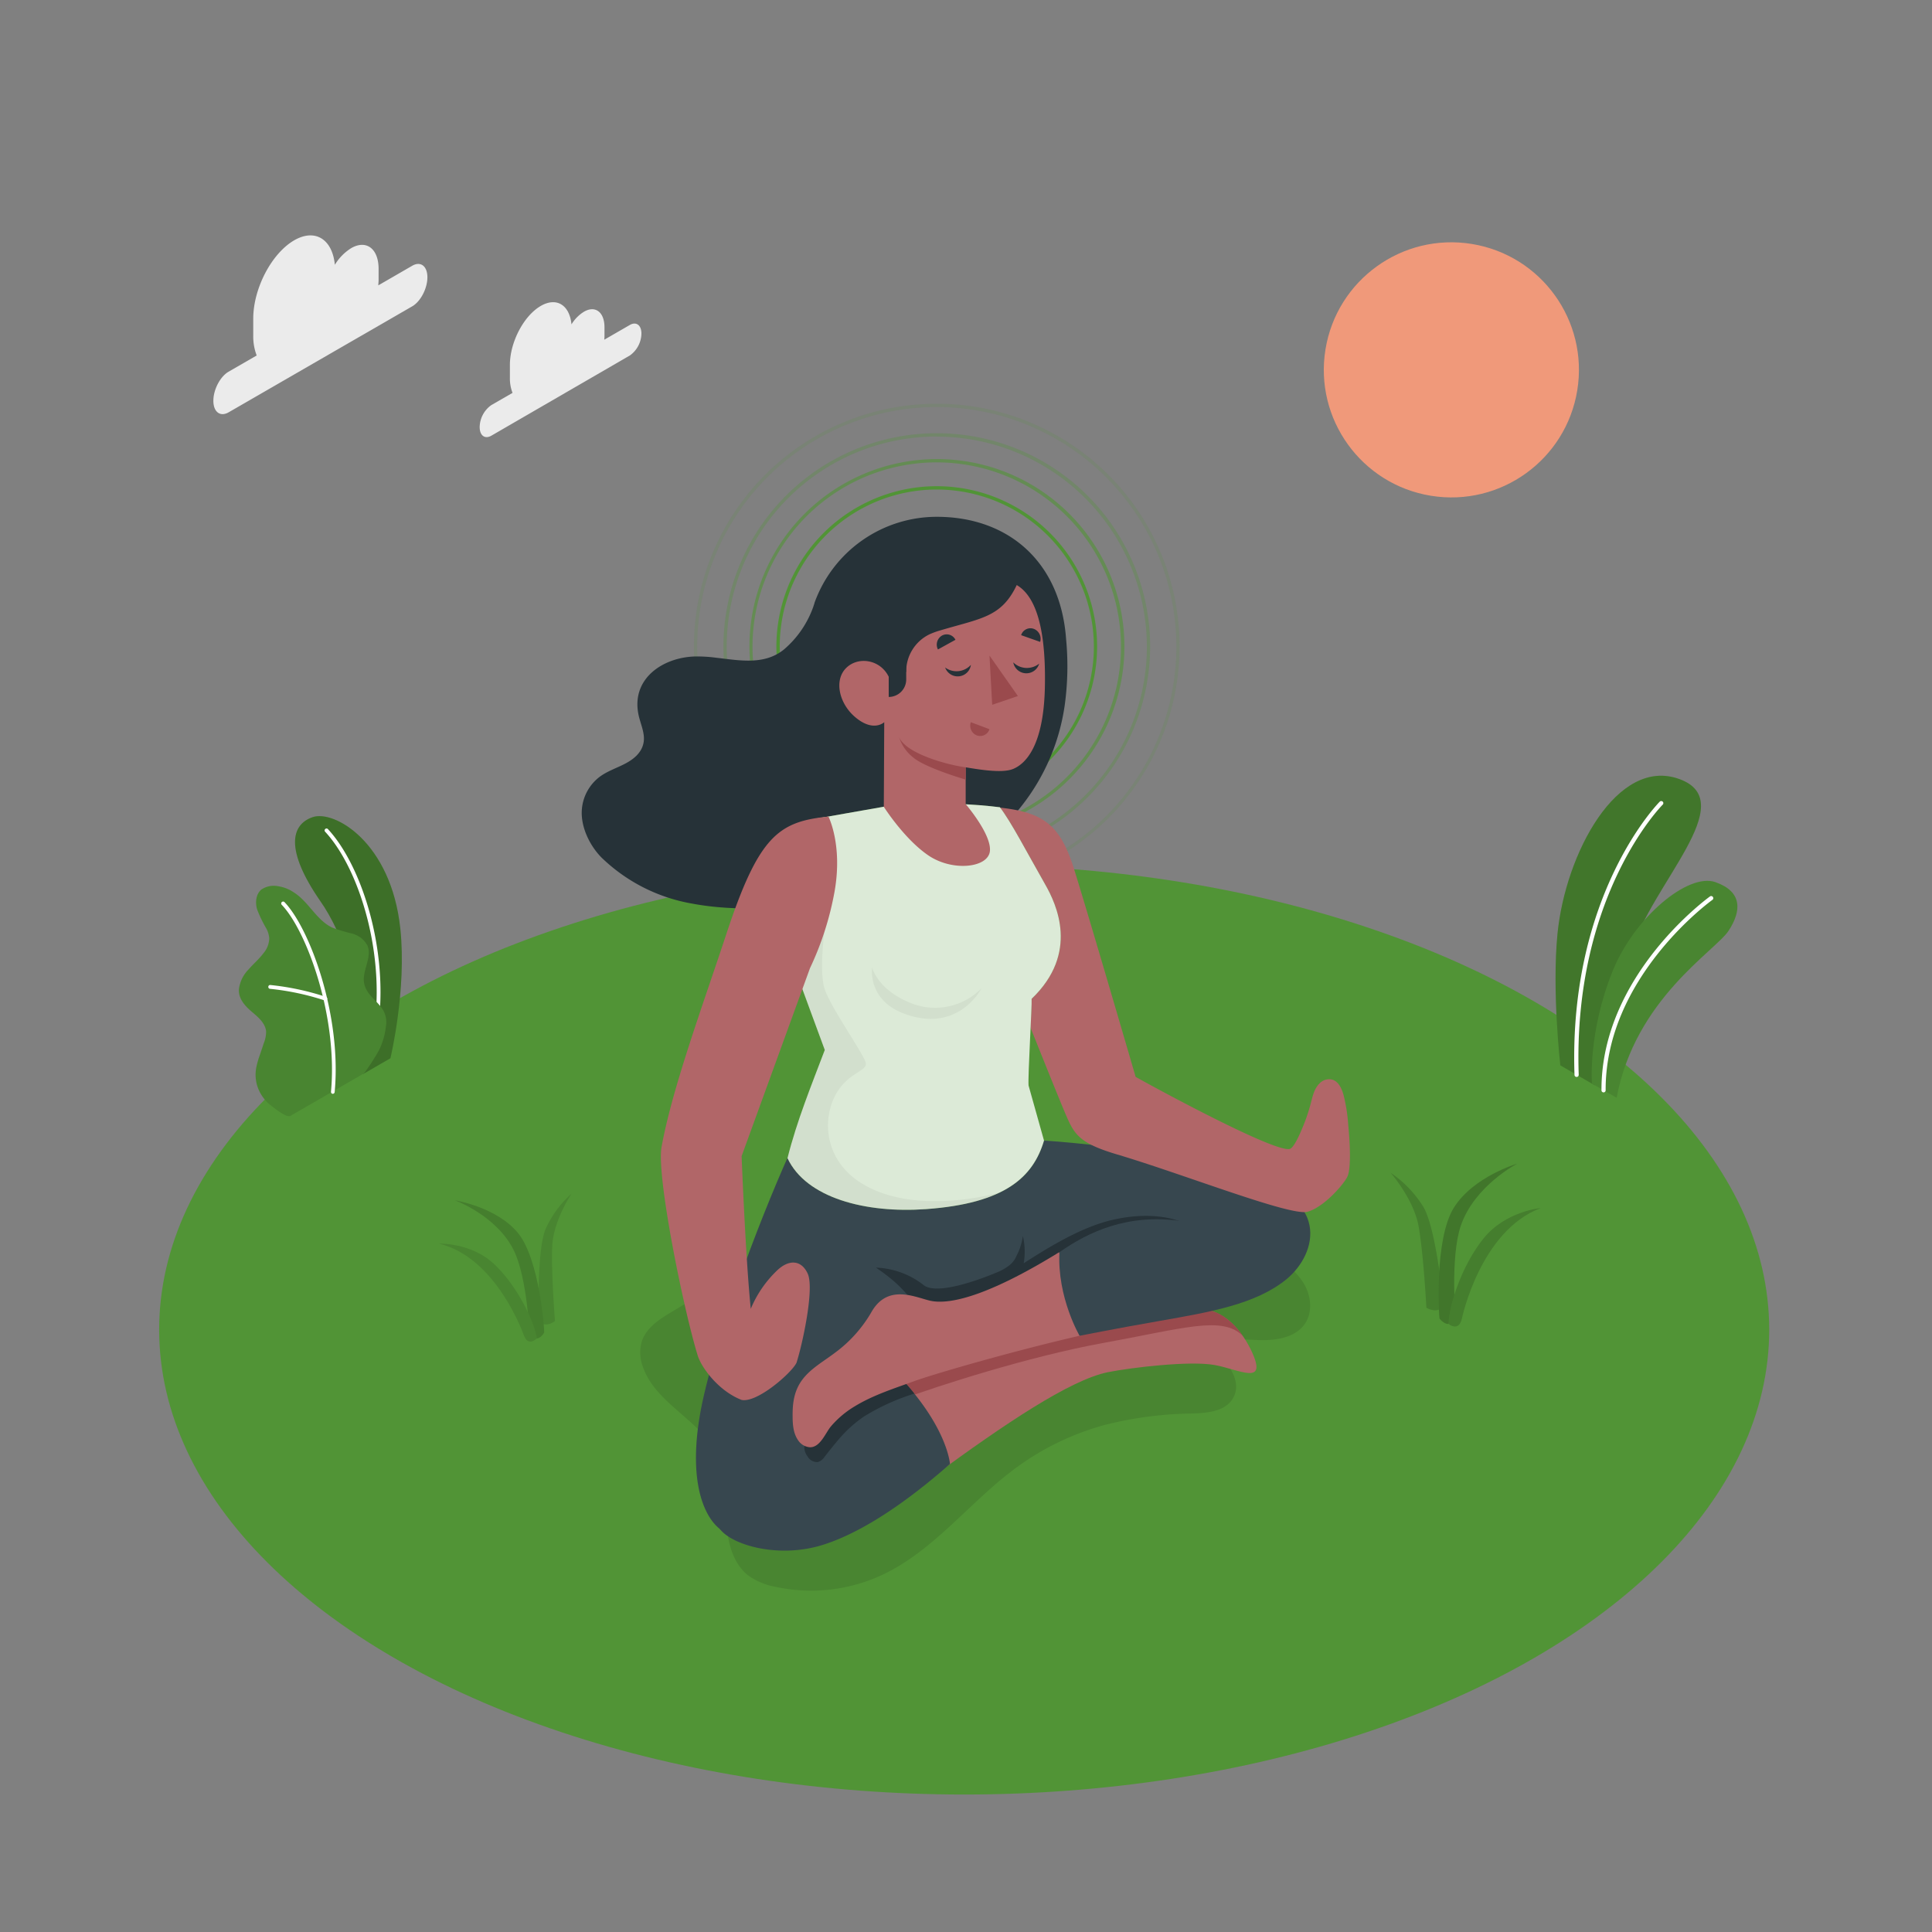 <svg xmlns="http://www.w3.org/2000/svg" viewBox="0 0 500 500"><rect x="0" y="0" width="500" height="500" fill="#808080" stroke="none"/><g id="freepik--Floor--inject-37"><ellipse id="freepik--floor--inject-37" cx="249.53" cy="344.13" rx="208.34" ry="120.29" style="fill:#519436"></ellipse></g><g id="freepik--Shadow--inject-37"><path id="freepik--shadow--inject-37" d="M174,339.42c-3.22,1.91-6.69,4.11-7.88,7.66a10.4,10.4,0,0,0,.28,6.72c3.37,9.68,15.44,13.92,19.54,23.31,2.17,5,1.76,10.62,2,16s1.46,11.34,5.75,14.66a17.62,17.62,0,0,0,7.09,2.92,43.57,43.57,0,0,0,27.42-3.05c13.55-6.31,22.84-19.06,34.9-27.88a69.47,69.47,0,0,1,22.87-11,96.37,96.37,0,0,1,22.32-2.94c4-.11,8.68-.46,10.75-3.86,2.9-4.77-2-10.41-6.34-13.87,3.9-2.07,8.6-1.44,13-1.28s9.47-.56,12-4.2c2.12-3.09,1.6-7.42-.37-10.6s-5.14-5.42-8.34-7.35c-25.27-15.26-56.41-16.51-85.9-15.31-7.07.29-14.22.71-21,2.82C204.16,317.84,190,330,174,339.42Z" style="opacity:0.1"></path></g><g id="freepik--Clouds--inject-37"><g id="freepik--clouds--inject-37"><path d="M106.68,68.78l-8.77,5.07c0-.45.07-.9.07-1.34V69.58c0-5.22-3.17-7.62-7.09-5.36a13,13,0,0,0-4.23,4.31c-.64-6.62-5.1-9.46-10.52-6.34-5.85,3.39-10.6,12.46-10.6,20.27v4.39A13.84,13.84,0,0,0,66.43,92l-7.28,4.2c-2.17,1.26-3.93,4.62-3.93,7.52s1.76,4.22,3.93,3l47.53-27.44c2.17-1.25,3.93-4.62,3.93-7.52S108.85,67.53,106.68,68.78Z" style="fill:#ebebeb"></path><path d="M163,84.1l-6.62,3.82a8.51,8.51,0,0,0,.06-1V84.7c0-3.94-2.4-5.75-5.35-4a9.73,9.73,0,0,0-3.19,3.25c-.49-5-3.85-7.14-7.94-4.78-4.42,2.55-8,9.4-8,15.29v3.32a10.47,10.47,0,0,0,.68,3.9l-5.5,3.17a7.12,7.12,0,0,0-3,5.67c0,2.19,1.33,3.19,3,2.25L163,92a7.12,7.12,0,0,0,3-5.68C166,84.16,164.67,83.15,163,84.1Z" style="fill:#ebebeb"></path></g></g><g id="freepik--Sun--inject-37"><circle id="freepik--sun--inject-37" cx="375.6" cy="95.72" r="33.01" transform="translate(220.95 451.13) rotate(-80.78)" style="fill:#f0997a"></circle></g><g id="freepik--Plants--inject-37"><g id="freepik--plants--inject-37"><path d="M93.9,278l7.14-4.12s4.25-17.67,2.56-33.57c-2.38-22.34-17.09-30.75-22.69-28.83s-7.21,8.43,2,21.74C88.42,241.05,95.12,257.41,93.9,278Z" style="fill:#519436"></path><path d="M93.9,278l7.14-4.12s4.25-17.67,2.56-33.57c-2.38-22.34-17.09-30.75-22.69-28.83s-7.21,8.43,2,21.74C88.42,241.05,95.12,257.41,93.9,278Z" style="opacity:0.25"></path><path d="M96.86,269.3h-.07a.49.49,0,0,1-.39-.58c3.91-20.62-3.29-43.78-12.21-53.42a.5.5,0,1,1,.73-.67C94,224.43,101.34,248,97.37,268.89A.5.5,0,0,1,96.86,269.3Z" style="fill:#fff"></path><path d="M75.19,288.78c-1.13.58-4.13-2-5-2.62A10.55,10.55,0,0,1,66.94,282a9.8,9.8,0,0,1-.57-5.93,22.41,22.41,0,0,1,.9-3.1c.34-1,.68-2,1-3a7.81,7.81,0,0,0,.6-3c-.16-2.09-1.94-3.64-3.55-5-1.79-1.49-3.63-3.42-3.49-5.92a8.86,8.86,0,0,1,2.47-5.13c1.27-1.46,2.76-2.72,3.92-4.27a6.13,6.13,0,0,0,1.46-3.83,6.39,6.39,0,0,0-.72-2.47,33.45,33.45,0,0,1-2.42-5c-.52-1.78-.32-3.95,1.11-5.14a5.73,5.73,0,0,1,4.36-.85A9.73,9.73,0,0,1,76,230.93c3.87,2.41,5.9,7.23,10,9.14a41.21,41.21,0,0,0,5,1.51,6.34,6.34,0,0,1,4.07,3.09c1.39,3.18-1.68,6.84-.75,10.18.81,3,3.58,4.21,5,6.9a6.19,6.19,0,0,1,.55,3.84A18.24,18.24,0,0,1,98,271.94a57.26,57.26,0,0,1-3.81,5.86Z" style="fill:#519436"></path><path d="M75.19,288.78c-1.13.58-4.13-2-5-2.62A10.55,10.55,0,0,1,66.94,282a9.8,9.8,0,0,1-.57-5.93,22.41,22.41,0,0,1,.9-3.1c.34-1,.68-2,1-3a7.81,7.81,0,0,0,.6-3c-.16-2.09-1.94-3.64-3.55-5-1.79-1.49-3.63-3.42-3.49-5.92a8.86,8.86,0,0,1,2.47-5.13c1.27-1.46,2.76-2.72,3.92-4.27a6.13,6.13,0,0,0,1.46-3.83,6.39,6.39,0,0,0-.72-2.47,33.45,33.45,0,0,1-2.42-5c-.52-1.78-.32-3.95,1.11-5.14a5.73,5.73,0,0,1,4.36-.85A9.73,9.73,0,0,1,76,230.93c3.87,2.41,5.9,7.23,10,9.14a41.21,41.21,0,0,0,5,1.51,6.34,6.34,0,0,1,4.07,3.09c1.39,3.18-1.68,6.84-.75,10.18.81,3,3.58,4.21,5,6.9a6.19,6.19,0,0,1,.55,3.84A18.24,18.24,0,0,1,98,271.94a57.26,57.26,0,0,1-3.81,5.86Z" style="opacity:0.1"></path><path d="M86.12,283.08h0a.5.5,0,0,1-.46-.54c1.81-19.6-6.35-41.76-12.77-48.4a.5.5,0,0,1,.72-.69c6.54,6.77,14.87,29.3,13,49.18A.5.5,0,0,1,86.12,283.08Z" style="fill:#fff"></path><path d="M84.17,258.91l-.14,0a67,67,0,0,0-14.14-3,.49.49,0,0,1-.45-.54.48.48,0,0,1,.54-.45A67.7,67.7,0,0,1,84.37,258a.49.49,0,0,1,.29.63A.5.5,0,0,1,84.17,258.91Z" style="fill:#fff"></path></g><g id="freepik--plants--inject-37"><path d="M412.76,280.89l-8.95-5.17s-2.19-19.17-.74-34c2.05-20.87,15.53-46,31.6-40.08s-7.37,27.15-12.59,44.85S412.76,280.89,412.76,280.89Z" style="fill:#519436"></path><path d="M412.76,280.89l-8.95-5.17s-2.19-19.17-.74-34c2.05-20.87,15.53-46,31.6-40.08s-7.37,27.15-12.59,44.85S412.76,280.89,412.76,280.89Z" style="opacity:0.2"></path><path d="M408.05,278.71h0a.54.54,0,0,0,.52-.56c-1.57-46.36,21.51-69.68,21.74-69.91a.54.54,0,0,0,0-.77.55.55,0,0,0-.77,0c-.23.23-23.65,23.89-22.06,70.72A.54.54,0,0,0,408.05,278.71Z" style="fill:#fff"></path><path d="M418.39,284.11,412,280.43s-1.08-13.15,5.37-29.14c5.61-13.91,19.54-25.45,26.55-23s6.84,7.4,3.42,12.61S423.16,258.51,418.39,284.11Z" style="fill:#519436"></path><path d="M418.39,284.11,412,280.43s-1.08-13.15,5.37-29.14c5.61-13.91,19.54-25.45,26.55-23s6.84,7.4,3.42,12.61S423.16,258.51,418.39,284.11Z" style="opacity:0.1"></path><path d="M415,282.71h0a.54.54,0,0,0,.54-.54c-.13-29.31,27.4-49.13,27.68-49.32a.55.55,0,0,0-.63-.89c-.28.2-28.26,20.34-28.13,50.21A.54.54,0,0,0,415,282.71Z" style="fill:#fff"></path></g><g id="freepik--Grass--inject-37"><path d="M139.45,341.88s-.62-18.4,1.79-23.91a27,27,0,0,1,6.68-9.05s-4.7,6.92-5,13.57.71,19.39.71,19.39S141.13,343.91,139.45,341.88Z" style="fill:#519436"></path><path d="M139.45,341.88s-.62-18.4,1.79-23.91a27,27,0,0,1,6.68-9.05s-4.7,6.92-5,13.57.71,19.39.71,19.39S141.13,343.91,139.45,341.88Z" style="opacity:0.1"></path><path d="M138.89,346.39s1,.06,1.94-1.51c.12-.61-1.21-19-6.77-25.77s-16.33-8.47-16.33-8.47,10.78,3.9,15.24,12.95c3.48,7.06,4.11,22,4.11,22Z" style="fill:#519436"></path><path d="M138.89,346.39s1,.06,1.94-1.51c.12-.61-1.21-19-6.77-25.77s-16.33-8.47-16.33-8.47,10.78,3.9,15.24,12.95c3.48,7.06,4.11,22,4.11,22Z" style="opacity:0.15"></path><path d="M135.59,345.63s-7-20.23-22-23.78c0,0,8.45-.34,14.48,5.46s10.22,14.83,10.86,19.08C138.89,346.39,136.75,348.67,135.59,345.63Z" style="fill:#519436"></path><path d="M135.59,345.63s-7-20.23-22-23.78c0,0,8.45-.34,14.48,5.46s10.22,14.83,10.86,19.08C138.89,346.39,136.75,348.67,135.59,345.63Z" style="opacity:0.1"></path></g><g id="freepik--grass--inject-37"><path d="M373.63,337.85s-1.91-19.92-5.27-25.52a29.38,29.38,0,0,0-8.47-8.82s6,6.81,7.26,13.93,2,21,2,21S372.1,340.28,373.63,337.85Z" style="fill:#519436"></path><path d="M373.63,337.85s-1.91-19.92-5.27-25.52a29.38,29.38,0,0,0-8.47-8.82s6,6.81,7.26,13.93,2,21,2,21S372.1,340.28,373.63,337.85Z" style="opacity:0.15"></path><path d="M374.86,342.63s-1,.2-2.3-1.36c-.22-.63-1.36-20.63,3.69-28.71s16.42-11.41,16.42-11.41-11.08,5.71-14.62,16.08c-2.76,8.1-1.35,24.33-1.35,24.33Z" style="fill:#519436"></path><path d="M374.86,342.63s-1,.2-2.3-1.36c-.22-.63-1.36-20.63,3.69-28.71s16.42-11.41,16.42-11.41-11.08,5.71-14.62,16.08c-2.76,8.1-1.35,24.33-1.35,24.33Z" style="opacity:0.2"></path><path d="M378.31,341.35s4.69-22.78,20.43-28.71c0,0-9.15.81-14.84,7.91s-8.94,17.41-9,22.08C374.86,342.63,377.49,344.79,378.31,341.35Z" style="fill:#519436"></path><path d="M378.31,341.35s4.69-22.78,20.43-28.71c0,0-9.15.81-14.84,7.91s-8.94,17.41-9,22.08C374.86,342.63,377.49,344.79,378.31,341.35Z" style="opacity:0.15"></path></g></g><g id="freepik--Character--inject-37"><g id="freepik--character--inject-37"><g id="freepik--Sence--inject-37"><path d="M242.44,208.83a41.5,41.5,0,1,1,41.49-41.49A41.54,41.54,0,0,1,242.44,208.83Zm0-82.14a40.65,40.65,0,1,0,40.65,40.65A40.69,40.69,0,0,0,242.44,126.69Z" style="fill:#519436"></path><g style="opacity:0.15"><path d="M242.44,230.17a62.84,62.84,0,1,1,62.83-62.83A62.91,62.91,0,0,1,242.44,230.17Zm0-124.83a62,62,0,1,0,62,62A62.06,62.06,0,0,0,242.44,105.34Z" style="fill:#519436"></path></g><g style="opacity:0.3"><path d="M242.44,222.54a55.21,55.21,0,1,1,55.21-55.2A55.27,55.27,0,0,1,242.44,222.54Zm0-109.57a54.37,54.37,0,1,0,54.37,54.37A54.43,54.43,0,0,0,242.44,113Z" style="fill:#519436"></path></g><g style="opacity:0.6"><path d="M242.44,215.85A48.52,48.52,0,1,1,291,167.34,48.57,48.57,0,0,1,242.44,215.85Zm0-96.19a47.68,47.68,0,1,0,47.67,47.68A47.73,47.73,0,0,0,242.44,119.66Z" style="fill:#519436"></path></g></g><path d="M275.9,165.34c-1.44-19.9-14.9-31.59-33.46-31.59a33.63,33.63,0,0,0-31.67,22.33h0l0,.09c-.11.3-.21.61-.31.92a25.89,25.89,0,0,1-7.58,11c-5.08,4.1-11.42,2.83-17.55,2.13a36.49,36.49,0,0,0-5.67-.32c-8.13.31-16.18,5.66-14.47,14.79.48,2.57,1.87,5.09,1.34,7.64s-2.58,4.17-4.75,5.31-4.57,1.91-6.55,3.37a11.75,11.75,0,0,0-4.64,8.4c-.39,4.53,2.05,9.53,5.21,12.65a44.62,44.62,0,0,0,23.33,11.79c9.68,1.83,19.85,1.36,29.66.44a96.71,96.71,0,0,0,11.09-1.69c16.66-3.56,36.71-13.79,44.39-23.87a54.51,54.51,0,0,0,11.26-26.08A74,74,0,0,0,275.9,165.34Z" style="fill:#263238"></path><path d="M206.28,294.34c-5.41,10.93-18.76,43.8-24.06,66.54-4.95,21.29-.18,31.45,4,34.76,6.58,5.17,22.6,8.45,35.1-18.16,3.91-8.32,18.63-34,18.63-34s10.9-3.93,14.65-6.87c0,0,36.35,1.06,54-2.56s28.5-23.51,20.9-26.85C317.12,301.74,297,296.9,267.7,295Z" style="fill:#37474f"></path><path d="M287.88,315.71c-7.95,1.84-16.24,6.91-22.94,11.22a17.77,17.77,0,0,0-.22-7.05,16,16,0,0,1-1.66,5.16c-.8,1.93-2.34,2.93-4.19,3.88,0,0-15.22,6.8-19.68,3.78a21.23,21.23,0,0,0-12.5-4.64c3.8,2.56,14.82,10.45,10.91,19.6l2.39-4.2s10.9-3.93,14.65-6.87c0,0,20.32.59,37.95-.62l12.88-19.83S298.94,313.14,287.88,315.71Z" style="fill:#263238"></path><path d="M257,348.76c6.13-1.7,11.16-3.4,13.17-7.06s6.7-7.6,14.37-4c8.71,4,18.46,1.33,25.35,1.08s11.69,5.85,14.11,11.11c4.07,8.87-3.26,4.52-9.69,3.37s-21.56.66-27.59,1.86c-9.87,2-26.94,13.57-45.11,26.88,0,0-9.82-21.76-11.06-25.61C230.56,356.35,250.89,350.47,257,348.76Z" style="fill:#b16668"></path><path d="M321.63,345.69c-2.69-3.85-6.64-7.14-11.73-6.95-6.89.25-16.64,3-25.35-1.08-7.67-3.56-12.37.38-14.37,4s-7,5.36-13.17,7.06-26.45,7.59-26.45,7.59c.39,1.2.79,2.21,2.4,5.95,9.82-3.62,33.23-11.16,52.24-14.64C306.48,343.76,316.24,340.45,321.63,345.69Z" style="fill:#9a4a4d"></path><path d="M186.26,395.64c3,4.13,15.11,7.85,26.82,4.13,13-4.13,26.49-15.37,32.77-20.89,0,0-.54-8.82-12-21.45a206.78,206.78,0,0,0-20,8.86c-8.45,15.72-20.28,11.63-23.5,17.2C185,392.78,186.26,395.64,186.26,395.64Z" style="fill:#37474f"></path><path d="M217,372.57a32.71,32.71,0,0,1,6.63-6,56.82,56.82,0,0,1,13-5.9q-1.27-1.59-2.77-3.26-7,2.67-13.87,5.88c-2.32,1.08-4.54,1.71-6.51,3.4a20.66,20.66,0,0,0-4.45,5.36,5.08,5.08,0,0,0-.87,2.81,4.24,4.24,0,0,0,.83,2.05,2.85,2.85,0,0,0,2.72,1.47,3.49,3.49,0,0,0,1.75-1.44C214.6,375.49,215.78,374,217,372.57Z" style="fill:#263238"></path><path d="M274.11,324.07c-16.38,10.12-27.71,14-33.65,12.49-4-1-10.89-4.26-15,3.12A34.42,34.42,0,0,1,216,350.16c-2.81,2.14-6.19,4-8.35,6.89s-2.56,6.1-2.52,9.49c0,2.13.18,4.38,1.38,6.14a4,4,0,0,0,3.15,1.87c2.62,0,3.94-3.64,5.34-5.35a24.71,24.71,0,0,1,6.25-5.27c4.78-2.91,10.16-4.59,15.38-6.5,5.51-2,26.39-8,43.43-11.89Z" style="fill:#b16668"></path><path d="M321.76,304.84c22.43,4.46,19.6,19.44,11,26.37-7.87,6.3-19.33,8.31-32.36,10.59s-21,3.9-21,3.9-5.82-9.9-5.22-21.63c7.5-5.26,17.68-10.08,31.53-8.05Z" style="fill:#37474f"></path><path d="M258.71,209c11.42,1.27,15.73,4.47,19.36,16.24,4,12.82,15.83,53.45,15.83,53.45,4,2.28,37.21,20.37,40.09,18.57,1.21-.76,2.72-4.52,3.27-5.84a46.2,46.2,0,0,0,2-6c.48-1.83.88-3.76,2.32-5.12a3.51,3.51,0,0,1,2.51-1c2.07.1,3.05,2.12,3.58,3.94a42.59,42.59,0,0,1,1.25,7.87c.43,4.3.79,11.07-.17,13.3-.81,1.89-6,7.95-10.35,9.19s-32-9.69-49.36-14.85c-9.44-2.81-10.9-5-13-9.78-2.75-6.33-16.43-40.8-16.43-40.8Z" style="fill:#b16668"></path><path d="M266.19,280.92l4,14.26c-2.81,9.45-10.07,16.27-30.54,17.74-15.61,1.12-31-2.86-35.85-13.19,2.42-9.66,6.17-18.81,9.65-28,0,0-7.38-20-7.38-20.12,2-1.45,5.52-10.27,7-21,.71-5.06.28-13.51-2.28-18.67l18-3.17,21.27-.62c5.09.28,8.71.77,8.71.77,2.9,3.78,6.75,11.23,11.74,20,2.92,5.12,8.86,17.73-3.53,29.58C267.11,260.18,266,278.21,266.19,280.92Z" style="fill:#519436"></path><g style="opacity:0.8"><path d="M266.19,280.92l4,14.26c-2.81,9.45-10.07,16.27-30.54,17.74-15.61,1.12-31-2.86-35.85-13.19,2.42-9.66,6.17-18.81,9.65-28,0,0-7.38-20-7.38-20.12,2-1.45,5.52-10.27,7-21,.71-5.06.28-13.51-2.28-18.67l18-3.17,21.27-.62c5.09.28,8.71.77,8.71.77,2.9,3.78,6.75,11.23,11.74,20,2.92,5.12,8.86,17.73-3.53,29.58C267.11,260.18,266,278.21,266.19,280.92Z" style="fill:#fff"></path></g><g style="opacity:0.05"><path d="M258.69,308.62c-4.55,2.21-10.71,3.7-19.08,4.31-15.6,1.12-31-2.87-35.84-13.2,2.41-9.66,6.16-18.8,9.64-28,0,0-7.38-20-7.38-20.12a2.51,2.51,0,0,0,.39-.36l.18-.2a9,9,0,0,0,.8-1.19c.06-.1.12-.22.19-.33.18-.34.38-.72.58-1.13s.27-.58.4-.88c.4-.91.81-1.95,1.21-3.09.13-.39.27-.78.4-1.18l0-.11c.08-.25.17-.51.24-.77.16-.52.32-1,.48-1.6.32-1.13.63-2.35.91-3.6.06-.25.12-.49.17-.74l1.37,4.73s-1.35,10,0,14.57,10,16.8,10.68,19.22-4.85,2.39-8.07,8.94-2.42,17.21,8.13,23C238,314.52,257.9,308.85,258.69,308.62Z"></path></g><path d="M225.71,250.42s1.36,5.45,9.22,8.84A16.83,16.83,0,0,0,254,255.78s-5.93,11.88-20.15,6.5C224.44,258.7,225.71,250.42,225.71,250.42Z" style="opacity:0.05"></path><path d="M209.63,250.55A79.08,79.08,0,0,0,216,230.64c2.11-12.07-1.6-19.31-1.6-19.31-13.06,1.29-18.1,5.13-26.54,30.74-5.89,17.86-13.94,39.65-16.66,54.85-1.31,7.35,5.53,41.31,9.33,53.78,1,3.31,5.49,9.32,11.4,11.6,4,.83,12.9-6.94,14.2-9.6,1.59-4.94,4.66-19.21,2.91-23.07-1.62-3.56-4.87-3.84-8.06-.71a29.14,29.14,0,0,0-6.68,9.8c-1.34-13-2.37-39.51-2.37-39.51Z" style="fill:#b16668"></path><path d="M263.13,151.41c3.55,2.1,7.71,7.91,7.28,26.62-.37,15.87-5.51,19.79-8.09,20.92s-7.56.44-12.4-.37v9.53s6.69,7.77,6.27,12.13-9.66,5.4-15.93,1.14-11.53-12.58-11.53-12.58l.11-21.9s-2.85,2.77-7.68-1.45c-4-3.49-5.33-9.37-2.23-12.52s8.86-2.3,11.06,2.2l4.53-1.25h0a10.69,10.69,0,0,1,6.06-9.73,19.85,19.85,0,0,1,2.75-1C253.87,160,259.15,159.79,263.13,151.41Z" style="fill:#b16668"></path><path d="M234.52,171.68,230,172.93v7.44h0a4.53,4.53,0,0,0,4.53-4.53Z" style="fill:#263238"></path><path d="M249.92,198.58c-5.1-.67-15.6-3.68-17.24-7.83a10.8,10.8,0,0,0,3.68,5.3c3.14,2.68,13.56,5.71,13.56,5.71Z" style="fill:#9a4a4d"></path><path d="M251.27,172.06a3.45,3.45,0,0,1-6.67.69,5,5,0,0,0,6.67-.69Z" style="fill:#263238"></path><path d="M268.94,171.75a3.45,3.45,0,0,1-6.71-.33,5,5,0,0,0,3.28,1.44A5.11,5.11,0,0,0,268.94,171.75Z" style="fill:#263238"></path><path d="M247.27,165.58l-4.53,2.5a2.71,2.71,0,0,1,1.06-3.6A2.52,2.52,0,0,1,247.27,165.58Z" style="fill:#263238"></path><path d="M251.25,186.9l4.83,1.82a2.53,2.53,0,0,1-3.28,1.6A2.7,2.7,0,0,1,251.25,186.9Z" style="fill:#9a4a4d"></path><path d="M269.19,166.12l-4.92-1.74a2.52,2.52,0,0,1,3.25-1.64A2.75,2.75,0,0,1,269.19,166.12Z" style="fill:#263238"></path><polygon points="256.08 169.66 256.78 182.4 263.43 180.13 256.08 169.66" style="fill:#9a4a4d"></polygon></g></g></svg>